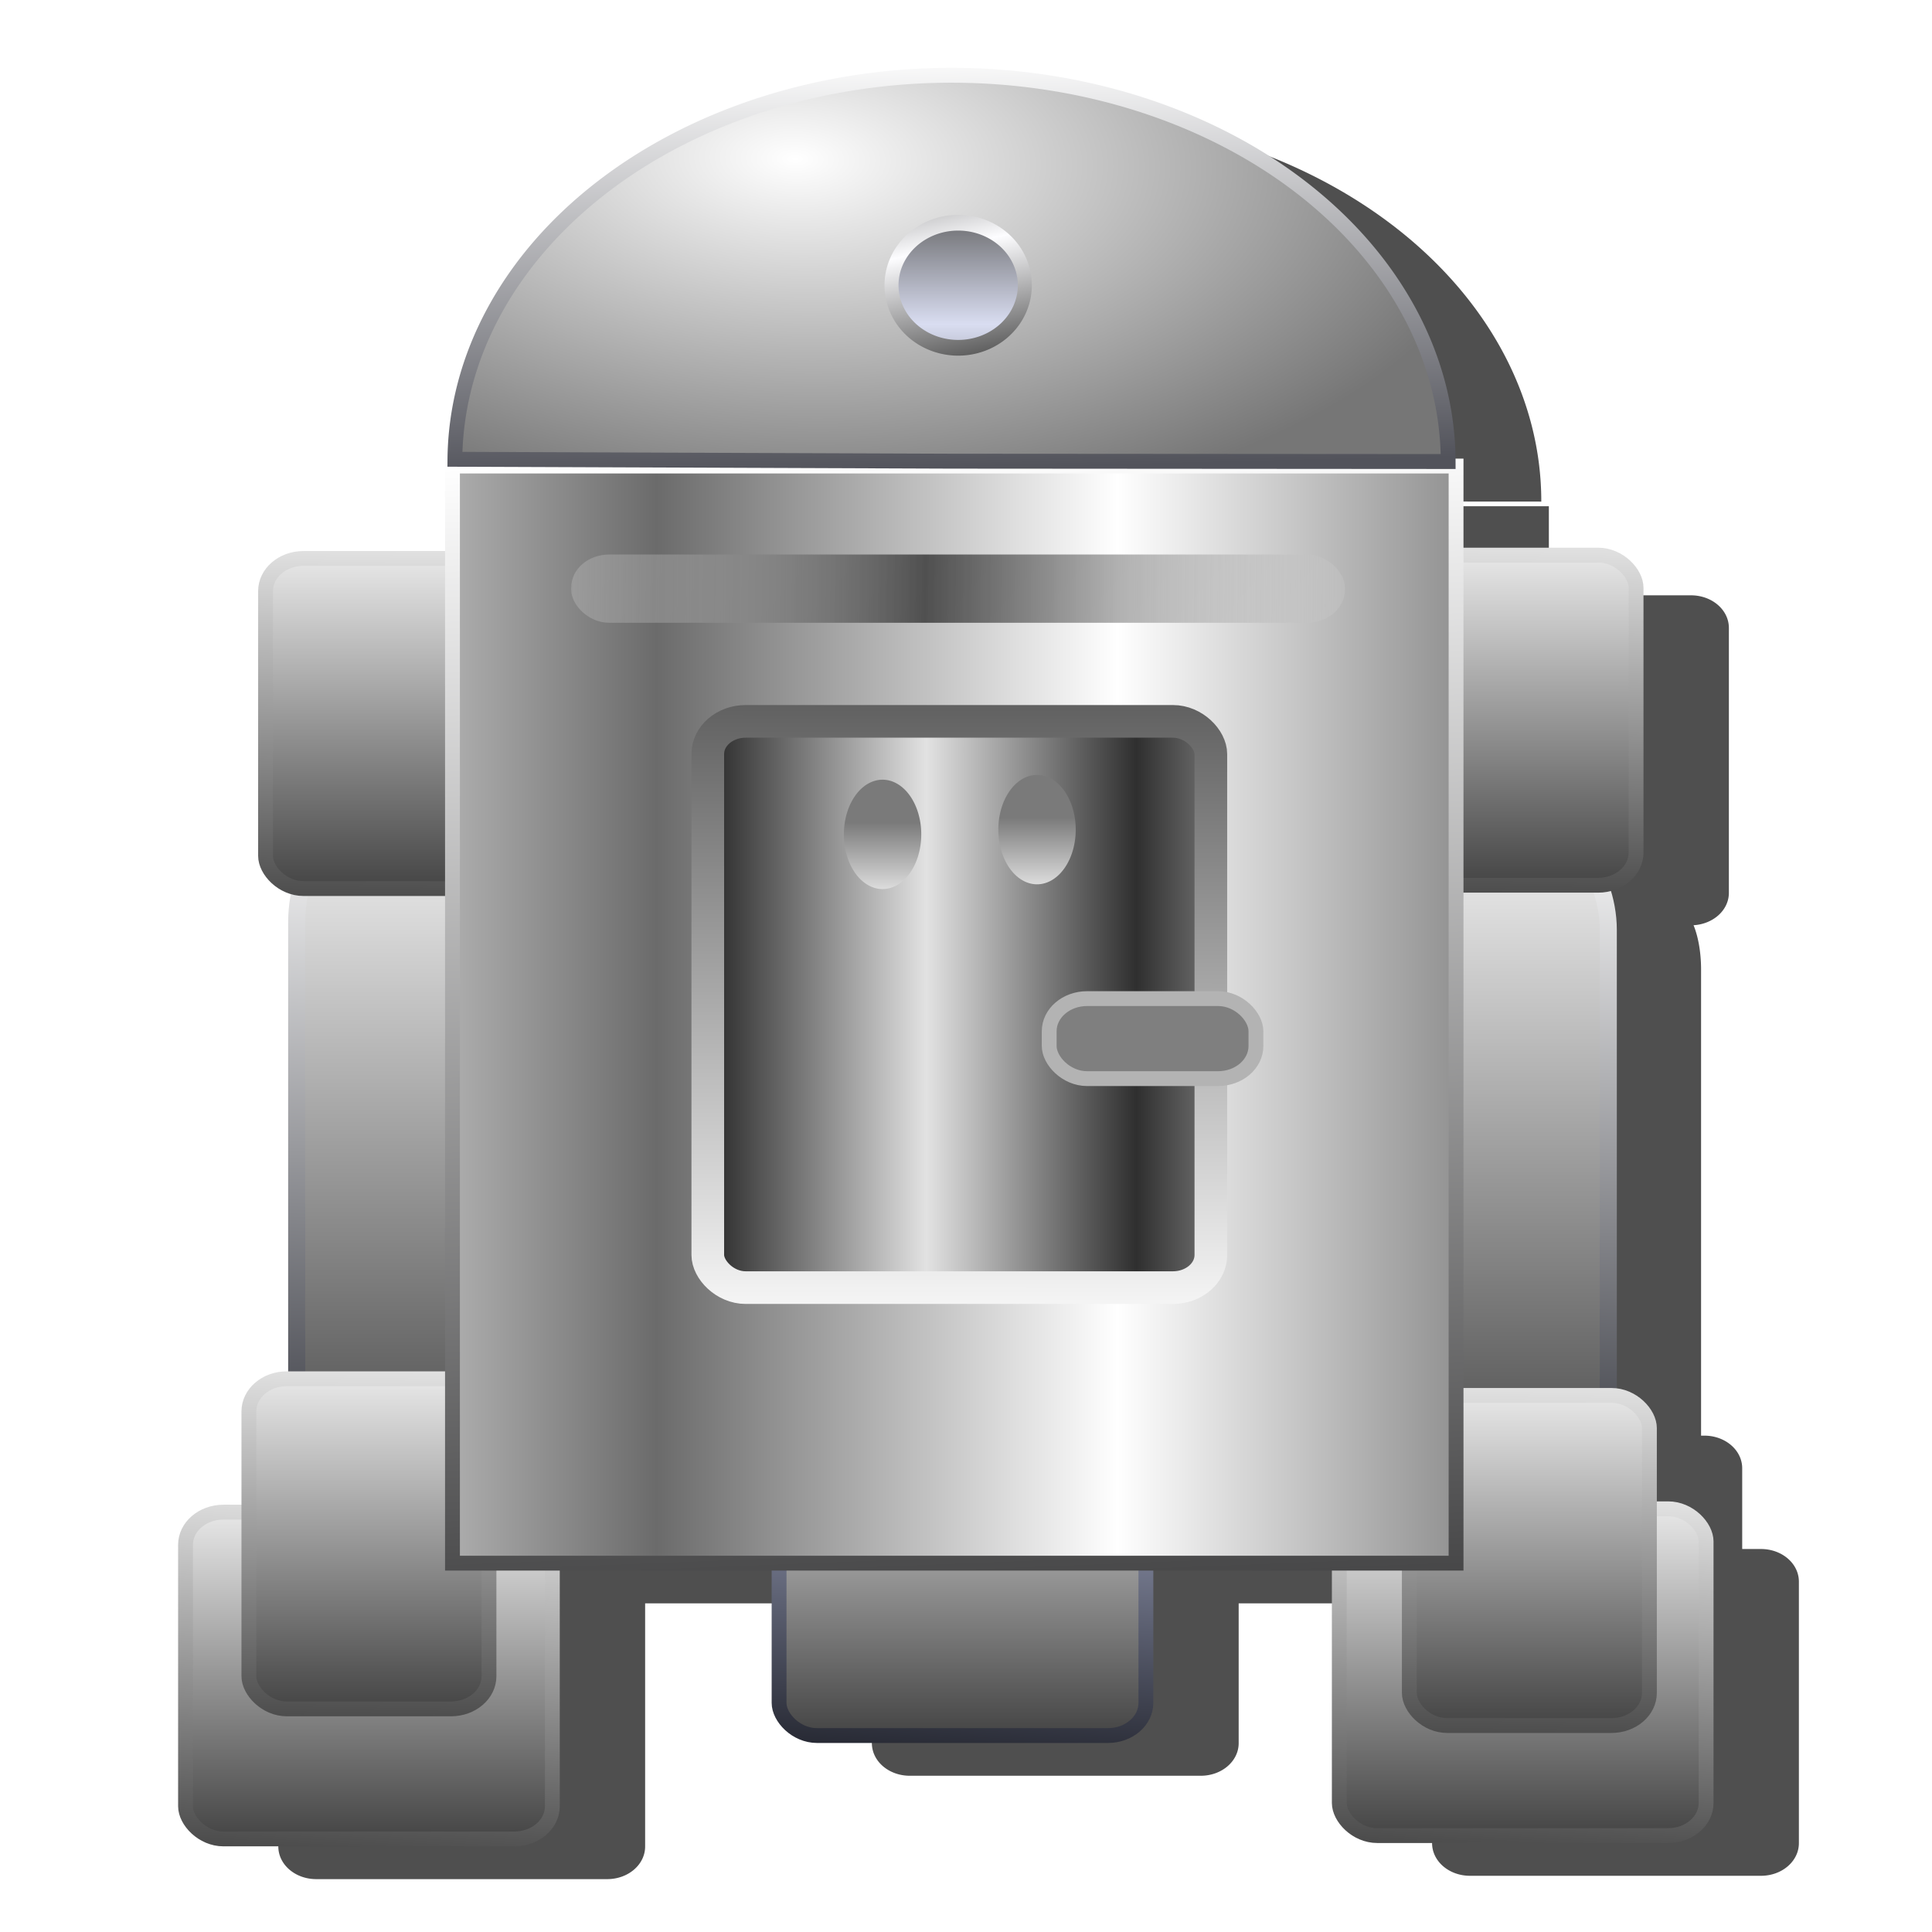 <?xml version="1.0" encoding="UTF-8" standalone="no"?>
<!-- Created with Inkscape (http://www.inkscape.org/) -->

<svg
   xmlns:dc="http://purl.org/dc/elements/1.1/"
   xmlns:cc="http://creativecommons.org/ns#"
   xmlns:rdf="http://www.w3.org/1999/02/22-rdf-syntax-ns#"
   xmlns:svg="http://www.w3.org/2000/svg"
   xmlns="http://www.w3.org/2000/svg"
   xmlns:xlink="http://www.w3.org/1999/xlink"
   xmlns:sodipodi="http://sodipodi.sourceforge.net/DTD/sodipodi-0.dtd"
   xmlns:inkscape="http://www.inkscape.org/namespaces/inkscape"
   id="svg2440"
   sodipodi:version="0.32"
   inkscape:version="0.92.5 (2060ec1f9f, 2020-04-08)"
   width="256"
   height="256"
   version="1.0"
   sodipodi:docname="robotics.svg"
   inkscape:output_extension="org.inkscape.output.svg.inkscape">
  <defs
     id="defs2443">
    <linearGradient
       id="linearGradient1000"
       inkscape:collect="always">
      <stop
         id="stop996"
         offset="0"
         style="stop-color:#ffffff;stop-opacity:1" />
      <stop
         id="stop998"
         offset="1"
         style="stop-color:#7a7a7a;stop-opacity:1" />
    </linearGradient>
    <linearGradient
       id="linearGradient994"
       inkscape:collect="always">
      <stop
         id="stop990"
         offset="0"
         style="stop-color:#414141;stop-opacity:1" />
      <stop
         id="stop992"
         offset="1"
         style="stop-color:#ebebeb;stop-opacity:1" />
    </linearGradient>
    <linearGradient
       id="linearGradient988"
       inkscape:collect="always">
      <stop
         id="stop984"
         offset="0"
         style="stop-color:#ffffff;stop-opacity:1" />
      <stop
         id="stop986"
         offset="1"
         style="stop-color:#767676;stop-opacity:1" />
    </linearGradient>
    <linearGradient
       inkscape:collect="always"
       id="linearGradient3363">
      <stop
         style="stop-color:#1f212a;stop-opacity:1;"
         offset="0"
         id="stop3365" />
      <stop
         style="stop-color:#b7bedc;stop-opacity:1"
         offset="1"
         id="stop3367" />
    </linearGradient>
    <linearGradient
       inkscape:collect="always"
       id="linearGradient3315">
      <stop
         style="stop-color:#1f212a;stop-opacity:1"
         offset="0"
         id="stop3317" />
      <stop
         style="stop-color:#ffffff;stop-opacity:1"
         offset="1"
         id="stop3319" />
    </linearGradient>
    <linearGradient
       inkscape:collect="always"
       id="linearGradient3295">
      <stop
         style="stop-color:#d9ddf1;stop-opacity:1"
         offset="0"
         id="stop3297" />
      <stop
         style="stop-color:#5d5d5d;stop-opacity:1"
         offset="1"
         id="stop3299" />
    </linearGradient>
    <linearGradient
       inkscape:collect="always"
       id="linearGradient3287">
      <stop
         style="stop-color:#fdfdff;stop-opacity:1"
         offset="0"
         id="stop3289" />
      <stop
         style="stop-color:#545454;stop-opacity:1"
         offset="1"
         id="stop3291" />
    </linearGradient>
    <linearGradient
       id="linearGradient3277">
      <stop
         style="stop-color:#2f2f2f;stop-opacity:1"
         offset="0"
         id="stop3279" />
      <stop
         style="stop-color:#e2e2e2;stop-opacity:1"
         offset="1"
         id="stop3281" />
    </linearGradient>
    <linearGradient
       inkscape:collect="always"
       id="linearGradient3269">
      <stop
         style="stop-color:#5b5b5b;stop-opacity:1"
         offset="0"
         id="stop3271" />
      <stop
         style="stop-color:#fbfbfb;stop-opacity:1"
         offset="1"
         id="stop3273" />
    </linearGradient>
    <linearGradient
       inkscape:collect="always"
       id="linearGradient3259">
      <stop
         style="stop-color:#505050;stop-opacity:1"
         offset="0"
         id="stop3261" />
      <stop
         style="stop-color:#ffffff;stop-opacity:0"
         offset="1"
         id="stop3263" />
    </linearGradient>
    <linearGradient
       inkscape:collect="always"
       id="linearGradient3249">
      <stop
         style="stop-color:#52535b;stop-opacity:1"
         offset="0"
         id="stop3251" />
      <stop
         style="stop-color:#ffffff;stop-opacity:1"
         offset="1"
         id="stop3253" />
    </linearGradient>
    <linearGradient
       inkscape:collect="always"
       id="linearGradient3231">
      <stop
         style="stop-color:#474748;stop-opacity:1"
         offset="0"
         id="stop3233" />
      <stop
         style="stop-color:#ffffff;stop-opacity:1"
         offset="1"
         id="stop3235" />
    </linearGradient>
    <linearGradient
       inkscape:collect="always"
       id="linearGradient3223">
      <stop
         style="stop-color:#6b6b6b;stop-opacity:1"
         offset="0"
         id="stop3225" />
      <stop
         style="stop-color:#ffffff;stop-opacity:1"
         offset="1"
         id="stop3227" />
    </linearGradient>
    <inkscape:perspective
       sodipodi:type="inkscape:persp3d"
       inkscape:vp_x="0 : 526.18109 : 1"
       inkscape:vp_y="0 : 1000 : 0"
       inkscape:vp_z="744.09448 : 526.18109 : 1"
       inkscape:persp3d-origin="372.04724 : 350.78739 : 1"
       id="perspective2447" />
    <radialGradient
       inkscape:collect="always"
       xlink:href="#linearGradient988"
       id="radialGradient3440"
       gradientUnits="userSpaceOnUse"
       gradientTransform="matrix(1.406,0.043,-0.022,0.709,-19.851,12.967)"
       cx="49.665"
       cy="13.504"
       fx="49.665"
       fy="13.504"
       r="34.231" />
    <linearGradient
       inkscape:collect="always"
       xlink:href="#linearGradient3249"
       id="linearGradient3442"
       gradientUnits="userSpaceOnUse"
       x1="62.121"
       y1="45.559"
       x2="61.411"
       y2="17.366" />
    <linearGradient
       inkscape:collect="always"
       xlink:href="#linearGradient3295"
       id="linearGradient3450"
       gradientUnits="userSpaceOnUse"
       spreadMethod="reflect"
       x1="63.118"
       y1="23.857"
       x2="63.118"
       y2="10.474" />
    <linearGradient
       inkscape:collect="always"
       xlink:href="#linearGradient3287"
       id="linearGradient3452"
       gradientUnits="userSpaceOnUse"
       spreadMethod="reflect"
       x1="64.202"
       y1="14.935"
       x2="66.634"
       y2="27.767" />
    <inkscape:perspective
       sodipodi:type="inkscape:persp3d"
       inkscape:vp_x="0 : 128 : 1"
       inkscape:vp_y="0 : 1000 : 0"
       inkscape:vp_z="256 : 128 : 1"
       inkscape:persp3d-origin="128 : 85.333333 : 1"
       id="perspective2503" />
    <linearGradient
       id="linearGradient3578">
      <stop
         id="stop3580"
         offset="0"
         style="stop-color:#000000;stop-opacity:1;" />
      <stop
         id="stop3582"
         offset="1"
         style="stop-color:#fffcfc;stop-opacity:1;" />
    </linearGradient>
    <linearGradient
       inkscape:collect="always"
       xlink:href="#linearGradient3277"
       id="linearGradient2546"
       gradientUnits="userSpaceOnUse"
       spreadMethod="reflect"
       x1="73.517"
       y1="70.419"
       x2="59.37"
       y2="70.419"
       gradientTransform="matrix(1.966,0,0,1.966,6.026,-5.36)" />
    <linearGradient
       inkscape:collect="always"
       xlink:href="#linearGradient3269"
       id="linearGradient2548"
       gradientUnits="userSpaceOnUse"
       x1="60.57"
       y1="48.613"
       x2="60.555"
       y2="92.395"
       gradientTransform="matrix(1.966,0,0,1.966,6.026,-5.36)" />
    <linearGradient
       inkscape:collect="always"
       xlink:href="#linearGradient3259"
       id="linearGradient2552"
       gradientUnits="userSpaceOnUse"
       gradientTransform="matrix(1.966,0,0,1.154,6.361,28.973)"
       spreadMethod="reflect"
       x1="59.114"
       y1="42.14"
       x2="98.296"
       y2="42.48" />
    <linearGradient
       inkscape:collect="always"
       xlink:href="#linearGradient3223"
       id="linearGradient2556"
       gradientUnits="userSpaceOnUse"
       spreadMethod="reflect"
       x1="41.227"
       y1="71.101"
       x2="72.258"
       y2="71.101"
       gradientTransform="matrix(1.966,0,0,1.966,6.026,-5.36)" />
    <linearGradient
       inkscape:collect="always"
       xlink:href="#linearGradient3231"
       id="linearGradient2558"
       gradientUnits="userSpaceOnUse"
       x1="63.032"
       y1="109.942"
       x2="59.966"
       y2="32.6"
       gradientTransform="matrix(1.966,0,0,1.966,6.026,-5.36)" />
    <linearGradient
       inkscape:collect="always"
       xlink:href="#linearGradient994"
       id="linearGradient2562"
       gradientUnits="userSpaceOnUse"
       gradientTransform="matrix(1.966,0,0,1.966,157.581,105.545)"
       x1="22.921"
       y1="63.107"
       x2="22.921"
       y2="39.86" />
    <linearGradient
       inkscape:collect="always"
       xlink:href="#linearGradient994"
       id="linearGradient2564"
       gradientUnits="userSpaceOnUse"
       gradientTransform="matrix(1.966,0,0,1.966,157.581,105.545)"
       x1="27.815"
       y1="65.191"
       x2="28.14"
       y2="38.225" />
    <linearGradient
       inkscape:collect="always"
       xlink:href="#linearGradient994"
       id="linearGradient2568"
       gradientUnits="userSpaceOnUse"
       gradientTransform="matrix(1.966,0,0,1.966,3.817,103.335)"
       x1="22.921"
       y1="63.107"
       x2="22.921"
       y2="39.86" />
    <linearGradient
       inkscape:collect="always"
       xlink:href="#linearGradient994"
       id="linearGradient2570"
       gradientUnits="userSpaceOnUse"
       gradientTransform="matrix(1.966,0,0,1.966,3.817,103.335)"
       x1="27.815"
       y1="65.191"
       x2="28.14"
       y2="38.225" />
    <linearGradient
       inkscape:collect="always"
       xlink:href="#linearGradient994"
       id="linearGradient2574"
       gradientUnits="userSpaceOnUse"
       x1="22.921"
       y1="63.107"
       x2="22.921"
       y2="39.86"
       gradientTransform="matrix(1.966,0,0,1.966,6.026,-5.36)" />
    <linearGradient
       inkscape:collect="always"
       xlink:href="#linearGradient994"
       id="linearGradient2576"
       gradientUnits="userSpaceOnUse"
       x1="27.815"
       y1="65.191"
       x2="28.14"
       y2="38.225"
       gradientTransform="matrix(1.966,0,0,1.966,6.026,-5.36)" />
    <linearGradient
       inkscape:collect="always"
       xlink:href="#linearGradient994"
       id="linearGradient2580"
       gradientUnits="userSpaceOnUse"
       gradientTransform="matrix(1.966,0,0,1.966,155.813,-5.802)"
       x1="22.921"
       y1="63.107"
       x2="22.921"
       y2="39.86" />
    <linearGradient
       inkscape:collect="always"
       xlink:href="#linearGradient994"
       id="linearGradient2582"
       gradientUnits="userSpaceOnUse"
       gradientTransform="matrix(1.966,0,0,1.966,155.813,-5.802)"
       x1="27.815"
       y1="65.191"
       x2="28.14"
       y2="38.225" />
    <linearGradient
       inkscape:collect="always"
       xlink:href="#linearGradient994"
       id="linearGradient2586"
       gradientUnits="userSpaceOnUse"
       gradientTransform="matrix(1.347,0,0,3.8,171.33,-38.571)"
       x1="22.921"
       y1="63.107"
       x2="22.921"
       y2="39.86" />
    <linearGradient
       inkscape:collect="always"
       xlink:href="#linearGradient3315"
       id="linearGradient2588"
       gradientUnits="userSpaceOnUse"
       gradientTransform="matrix(1.347,0,0,3.8,171.33,-38.571)"
       x1="27.815"
       y1="65.191"
       x2="28.14"
       y2="38.225" />
    <linearGradient
       inkscape:collect="always"
       xlink:href="#linearGradient994"
       id="linearGradient2592"
       gradientUnits="userSpaceOnUse"
       gradientTransform="matrix(1.347,0,0,3.8,19.333,-39.455)"
       x1="22.921"
       y1="63.107"
       x2="22.921"
       y2="39.86" />
    <linearGradient
       inkscape:collect="always"
       xlink:href="#linearGradient3315"
       id="linearGradient2594"
       gradientUnits="userSpaceOnUse"
       gradientTransform="matrix(1.347,0,0,3.8,19.333,-39.455)"
       x1="27.815"
       y1="65.191"
       x2="28.14"
       y2="38.225" />
    <linearGradient
       inkscape:collect="always"
       xlink:href="#linearGradient994"
       id="linearGradient2597"
       gradientUnits="userSpaceOnUse"
       gradientTransform="matrix(1.966,0,0,1.966,5.584,-5.36)"
       x1="22.022"
       y1="127.152"
       x2="22.022"
       y2="104.129" />
    <linearGradient
       inkscape:collect="always"
       xlink:href="#linearGradient994"
       id="linearGradient2599"
       gradientUnits="userSpaceOnUse"
       gradientTransform="matrix(1.966,0,0,1.966,5.584,-5.36)"
       x1="28.713"
       y1="129.798"
       x2="30.388"
       y2="102.607" />
    <linearGradient
       inkscape:collect="always"
       xlink:href="#linearGradient994"
       id="linearGradient2602"
       gradientUnits="userSpaceOnUse"
       gradientTransform="matrix(1.966,0,0,1.966,158.464,-5.802)"
       x1="22.022"
       y1="127.152"
       x2="22.022"
       y2="104.129" />
    <linearGradient
       inkscape:collect="always"
       xlink:href="#linearGradient994"
       id="linearGradient2604"
       gradientUnits="userSpaceOnUse"
       gradientTransform="matrix(1.966,0,0,1.966,158.464,-5.802)"
       x1="28.713"
       y1="129.798"
       x2="30.388"
       y2="102.607" />
    <linearGradient
       inkscape:collect="always"
       xlink:href="#linearGradient994"
       id="linearGradient2607"
       gradientUnits="userSpaceOnUse"
       gradientTransform="matrix(1.966,0,0,1.966,84.233,-19.057)"
       x1="22.022"
       y1="127.152"
       x2="22.022"
       y2="104.129" />
    <linearGradient
       inkscape:collect="always"
       xlink:href="#linearGradient3363"
       id="linearGradient2609"
       gradientUnits="userSpaceOnUse"
       gradientTransform="matrix(1.966,0,0,1.966,84.233,-19.057)"
       x1="28.713"
       y1="129.798"
       x2="30.388"
       y2="102.607" />
    <linearGradient
       inkscape:collect="always"
       xlink:href="#linearGradient1000"
       id="linearGradient3393"
       x1="113.043"
       y1="131.662"
       x2="113.043"
       y2="114.754"
       gradientUnits="userSpaceOnUse" />
    <linearGradient
       inkscape:collect="always"
       xlink:href="#linearGradient1000"
       id="linearGradient3397"
       gradientUnits="userSpaceOnUse"
       x1="113.043"
       y1="131.662"
       x2="113.043"
       y2="114.754" />
    <filter
       inkscape:collect="always"
       style="color-interpolation-filters:sRGB"
       id="filter1118"
       x="-0.026"
       width="1.052"
       y="-0.022"
       height="1.045">
      <feGaussianBlur
         inkscape:collect="always"
         stdDeviation="2.177"
         id="feGaussianBlur1120" />
    </filter>
  </defs>
  <sodipodi:namedview
     inkscape:window-height="1051"
     inkscape:window-width="1920"
     inkscape:pageshadow="2"
     inkscape:pageopacity="0.0"
     guidetolerance="10.0"
     gridtolerance="10.0"
     objecttolerance="10.0"
     borderopacity="1.0"
     bordercolor="#666666"
     pagecolor="#ffffff"
     id="base"
     showgrid="false"
     inkscape:zoom="2.44"
     inkscape:cx="128"
     inkscape:cy="128"
     inkscape:window-x="0"
     inkscape:window-y="0"
     inkscape:current-layer="svg2440"
     inkscape:window-maximized="1" />
  <path
     style="fill:#000000;fill-opacity:0.691;stroke:none;stroke-width:1.966;stroke-miterlimit:4;stroke-dasharray:none;stroke-opacity:1;filter:url(#filter1118)"
     d="M 138.596,15.158 A 65.824,51.257 0 0 0 72.583,66.162 l 65.822,0.252 65.824,0.047 A 65.824,51.257 0 0 0 138.596,15.158 Z M 72.251,67.08 v 12.244 h -19.744 c -2.784,0 -5.023,1.928 -5.023,4.324 v 35.094 c 0,2.296 2.063,4.142 4.684,4.295 -0.352,1.311 -0.559,2.873 -0.559,4.561 v 60.422 h -1.311 c -2.784,0 -5.023,1.928 -5.023,4.324 v 13.35 h -3.371 c -2.784,0 -5.025,1.93 -5.025,4.326 v 34.65 c 0,2.396 2.242,4.324 5.025,4.324 h 38.555 c 2.784,0 5.025,-1.928 5.025,-4.324 v -32.215 h 30.045 v 18.518 c 0,2.396 2.242,4.324 5.025,4.324 h 38.555 c 2.784,0 5.023,-1.928 5.023,-4.324 v -18.518 h 25.627 v 31.771 c 0,2.396 2.242,4.326 5.025,4.326 h 38.555 c 2.784,-1e-5 5.023,-1.93 5.023,-4.326 v -34.65 c 0,-2.396 -2.24,-4.324 -5.023,-4.324 h -2.488 v -10.697 c 0,-2.396 -2.24,-4.326 -5.023,-4.326 h -0.426 v -61.746 c 0,-2.301 -0.381,-4.378 -0.996,-5.887 2.618,-0.155 4.68,-2.001 4.68,-4.295 V 83.207 c 0,-2.396 -2.242,-4.324 -5.025,-4.324 H 205.231 V 67.08 Z"
     id="rect1002"
     inkscape:connector-curvature="0" />
  <g
     id="g3399">
    <rect
       ry="4.325"
       rx="5.024"
       y="186.668"
       x="103.233"
       height="43.301"
       width="48.604"
       id="rect3377"
       style="fill:url(#linearGradient2607);fill-opacity:1.0;stroke:url(#linearGradient2609);stroke-width:1.966;stroke-miterlimit:4;stroke-dasharray:none;stroke-opacity:1" />
    <rect
       style="fill:url(#linearGradient2602);fill-opacity:1.0;stroke:url(#linearGradient2604);stroke-width:1.966;stroke-miterlimit:4;stroke-dasharray:none;stroke-opacity:1"
       id="rect3371"
       width="48.604"
       height="43.301"
       x="177.464"
       y="199.924"
       rx="5.024"
       ry="4.325" />
    <rect
       ry="4.325"
       rx="5.024"
       y="200.366"
       x="24.584"
       height="43.301"
       width="48.604"
       id="rect3353"
       style="fill:url(#linearGradient2597);fill-opacity:1.0;stroke:url(#linearGradient2599);stroke-width:1.966;stroke-miterlimit:4;stroke-dasharray:none;stroke-opacity:1" />
    <rect
       style="fill:url(#linearGradient2592);fill-opacity:1.0;stroke:url(#linearGradient2594);stroke-width:2.263;stroke-miterlimit:4;stroke-dasharray:none;stroke-opacity:1"
       id="rect3335"
       width="21.796"
       height="84.539"
       x="39.313"
       y="113.911"
       rx="3.442"
       ry="8.359" />
    <rect
       ry="8.359"
       rx="3.442"
       y="114.795"
       x="191.309"
       height="84.539"
       width="21.796"
       id="rect3329"
       style="fill:url(#linearGradient2586);fill-opacity:1.0;stroke:url(#linearGradient2588);stroke-width:2.263;stroke-miterlimit:4;stroke-dasharray:none;stroke-opacity:1" />
    <rect
       style="fill:url(#linearGradient2580);fill-opacity:1;stroke:url(#linearGradient2582);stroke-width:1.966;stroke-miterlimit:4;stroke-dasharray:none;stroke-opacity:1"
       id="rect3323"
       width="31.813"
       height="43.743"
       x="184.975"
       y="73.555"
       rx="5.024"
       ry="4.325" />
    <rect
       ry="4.325"
       rx="5.024"
       y="73.996"
       x="35.188"
       height="43.743"
       width="31.813"
       id="rect3305"
       style="fill:url(#linearGradient2574);fill-opacity:1.0;stroke:url(#linearGradient2576);stroke-width:1.966;stroke-miterlimit:4;stroke-dasharray:none;stroke-opacity:1" />
    <rect
       style="fill:url(#linearGradient2568);fill-opacity:1.0;stroke:url(#linearGradient2570);stroke-width:1.966;stroke-miterlimit:4;stroke-dasharray:none;stroke-opacity:1"
       id="rect3341"
       width="31.813"
       height="43.743"
       x="32.979"
       y="182.692"
       rx="5.024"
       ry="4.325" />
    <rect
       ry="4.325"
       rx="5.024"
       y="184.901"
       x="186.743"
       height="43.743"
       width="31.813"
       id="rect3347"
       style="fill:url(#linearGradient2562);fill-opacity:1.0;stroke:url(#linearGradient2564);stroke-width:1.966;stroke-miterlimit:4;stroke-dasharray:none;stroke-opacity:1" />
    <rect
       y="61.753"
       x="59.955"
       height="145.374"
       width="132.981"
       id="rect2451"
       style="fill:url(#linearGradient2556);fill-opacity:1;stroke:url(#linearGradient2558);stroke-width:1.966" />
    <path
       sodipodi:end="6.2840843"
       sodipodi:start="3.1465132"
       transform="matrix(1.951,0,0,1.967,8.425,-27.477)"
       d="M 26.576,44.908 A 33.731,26.065 0 0 1 94.037,45.059 L 60.307,45.036 z"
       sodipodi:ry="26.064735"
       sodipodi:rx="33.730835"
       sodipodi:cy="45.035774"
       sodipodi:cx="60.306644"
       id="path3239"
       style="fill:url(#radialGradient3440);fill-opacity:1.0;stroke:url(#linearGradient3442);stroke-width:1.004;stroke-miterlimit:4;stroke-dasharray:none;stroke-opacity:1"
       sodipodi:type="arc" />
    <rect
       rx="5.024"
       ry="4.325"
       y="73.477"
       x="75.698"
       height="9.044"
       width="102.499"
       id="rect3257"
       style="fill:url(#linearGradient2552);fill-opacity:1;stroke:none;stroke-width:1;stroke-miterlimit:4;stroke-dasharray:none;stroke-opacity:1" />
    <rect
       ry="4.325"
       rx="5.024"
       y="95.585"
       x="93.786"
       height="75.032"
       width="66.658"
       id="rect3267"
       style="fill:url(#linearGradient2546);fill-opacity:1;stroke:url(#linearGradient2548);stroke-width:4.326;stroke-miterlimit:4;stroke-dasharray:none;stroke-opacity:1" />
    <path
       transform="matrix(1.069,0,0,1.201,59.49,14.298)"
       d="M 71.38,19.567 A 8.262,6.899 0 1 1 54.855,19.567 A 8.262,6.899 0 1 1 71.38,19.567 z"
       sodipodi:ry="6.8994889"
       sodipodi:rx="8.262351"
       sodipodi:cy="19.567291"
       sodipodi:cx="63.117546"
       id="path3285"
       style="fill:url(#linearGradient3450);fill-opacity:1;stroke:url(#linearGradient3452);stroke-width:1.735;stroke-miterlimit:4;stroke-dasharray:none;stroke-opacity:1"
       sodipodi:type="arc" />
    <rect
       ry="4.325"
       rx="5.024"
       y="132.321"
       x="139.023"
       height="10.604"
       width="27.395"
       id="rect3303"
       style="fill:#7f7f7f;fill-opacity:1;stroke:#b3b3b3;stroke-width:1.966;stroke-miterlimit:4;stroke-dasharray:none;stroke-opacity:1" />
    <path
       transform="matrix(0.708,0,0,0.708,36.909,27.739)"
       d="M 120.285,116.979 A 7.242,10.234 0 1 1 105.801,116.979 A 7.242,10.234 0 1 1 120.285,116.979 z"
       sodipodi:ry="10.233703"
       sodipodi:rx="7.2423124"
       sodipodi:cy="116.97909"
       sodipodi:cx="113.04305"
       id="path3381"
       style="opacity:1;fill:url(#linearGradient3393);fill-opacity:1;stroke:none;stroke-width:0.6;stroke-linecap:round;stroke-miterlimit:4;stroke-dasharray:none;stroke-opacity:0.785"
       sodipodi:type="arc" />
    <path
       sodipodi:type="arc"
       style="opacity:1;fill:url(#linearGradient3397);fill-opacity:1.0;stroke:none;stroke-width:0.6;stroke-linecap:round;stroke-miterlimit:4;stroke-dasharray:none;stroke-opacity:0.785"
       id="path3395"
       sodipodi:cx="113.04305"
       sodipodi:cy="116.97909"
       sodipodi:rx="7.2423124"
       sodipodi:ry="10.233703"
       d="M 120.285,116.979 A 7.242,10.234 0 1 1 105.801,116.979 A 7.242,10.234 0 1 1 120.285,116.979 z"
       transform="matrix(0.708,0,0,0.708,57.377,27.109)" />
  </g>
</svg>
